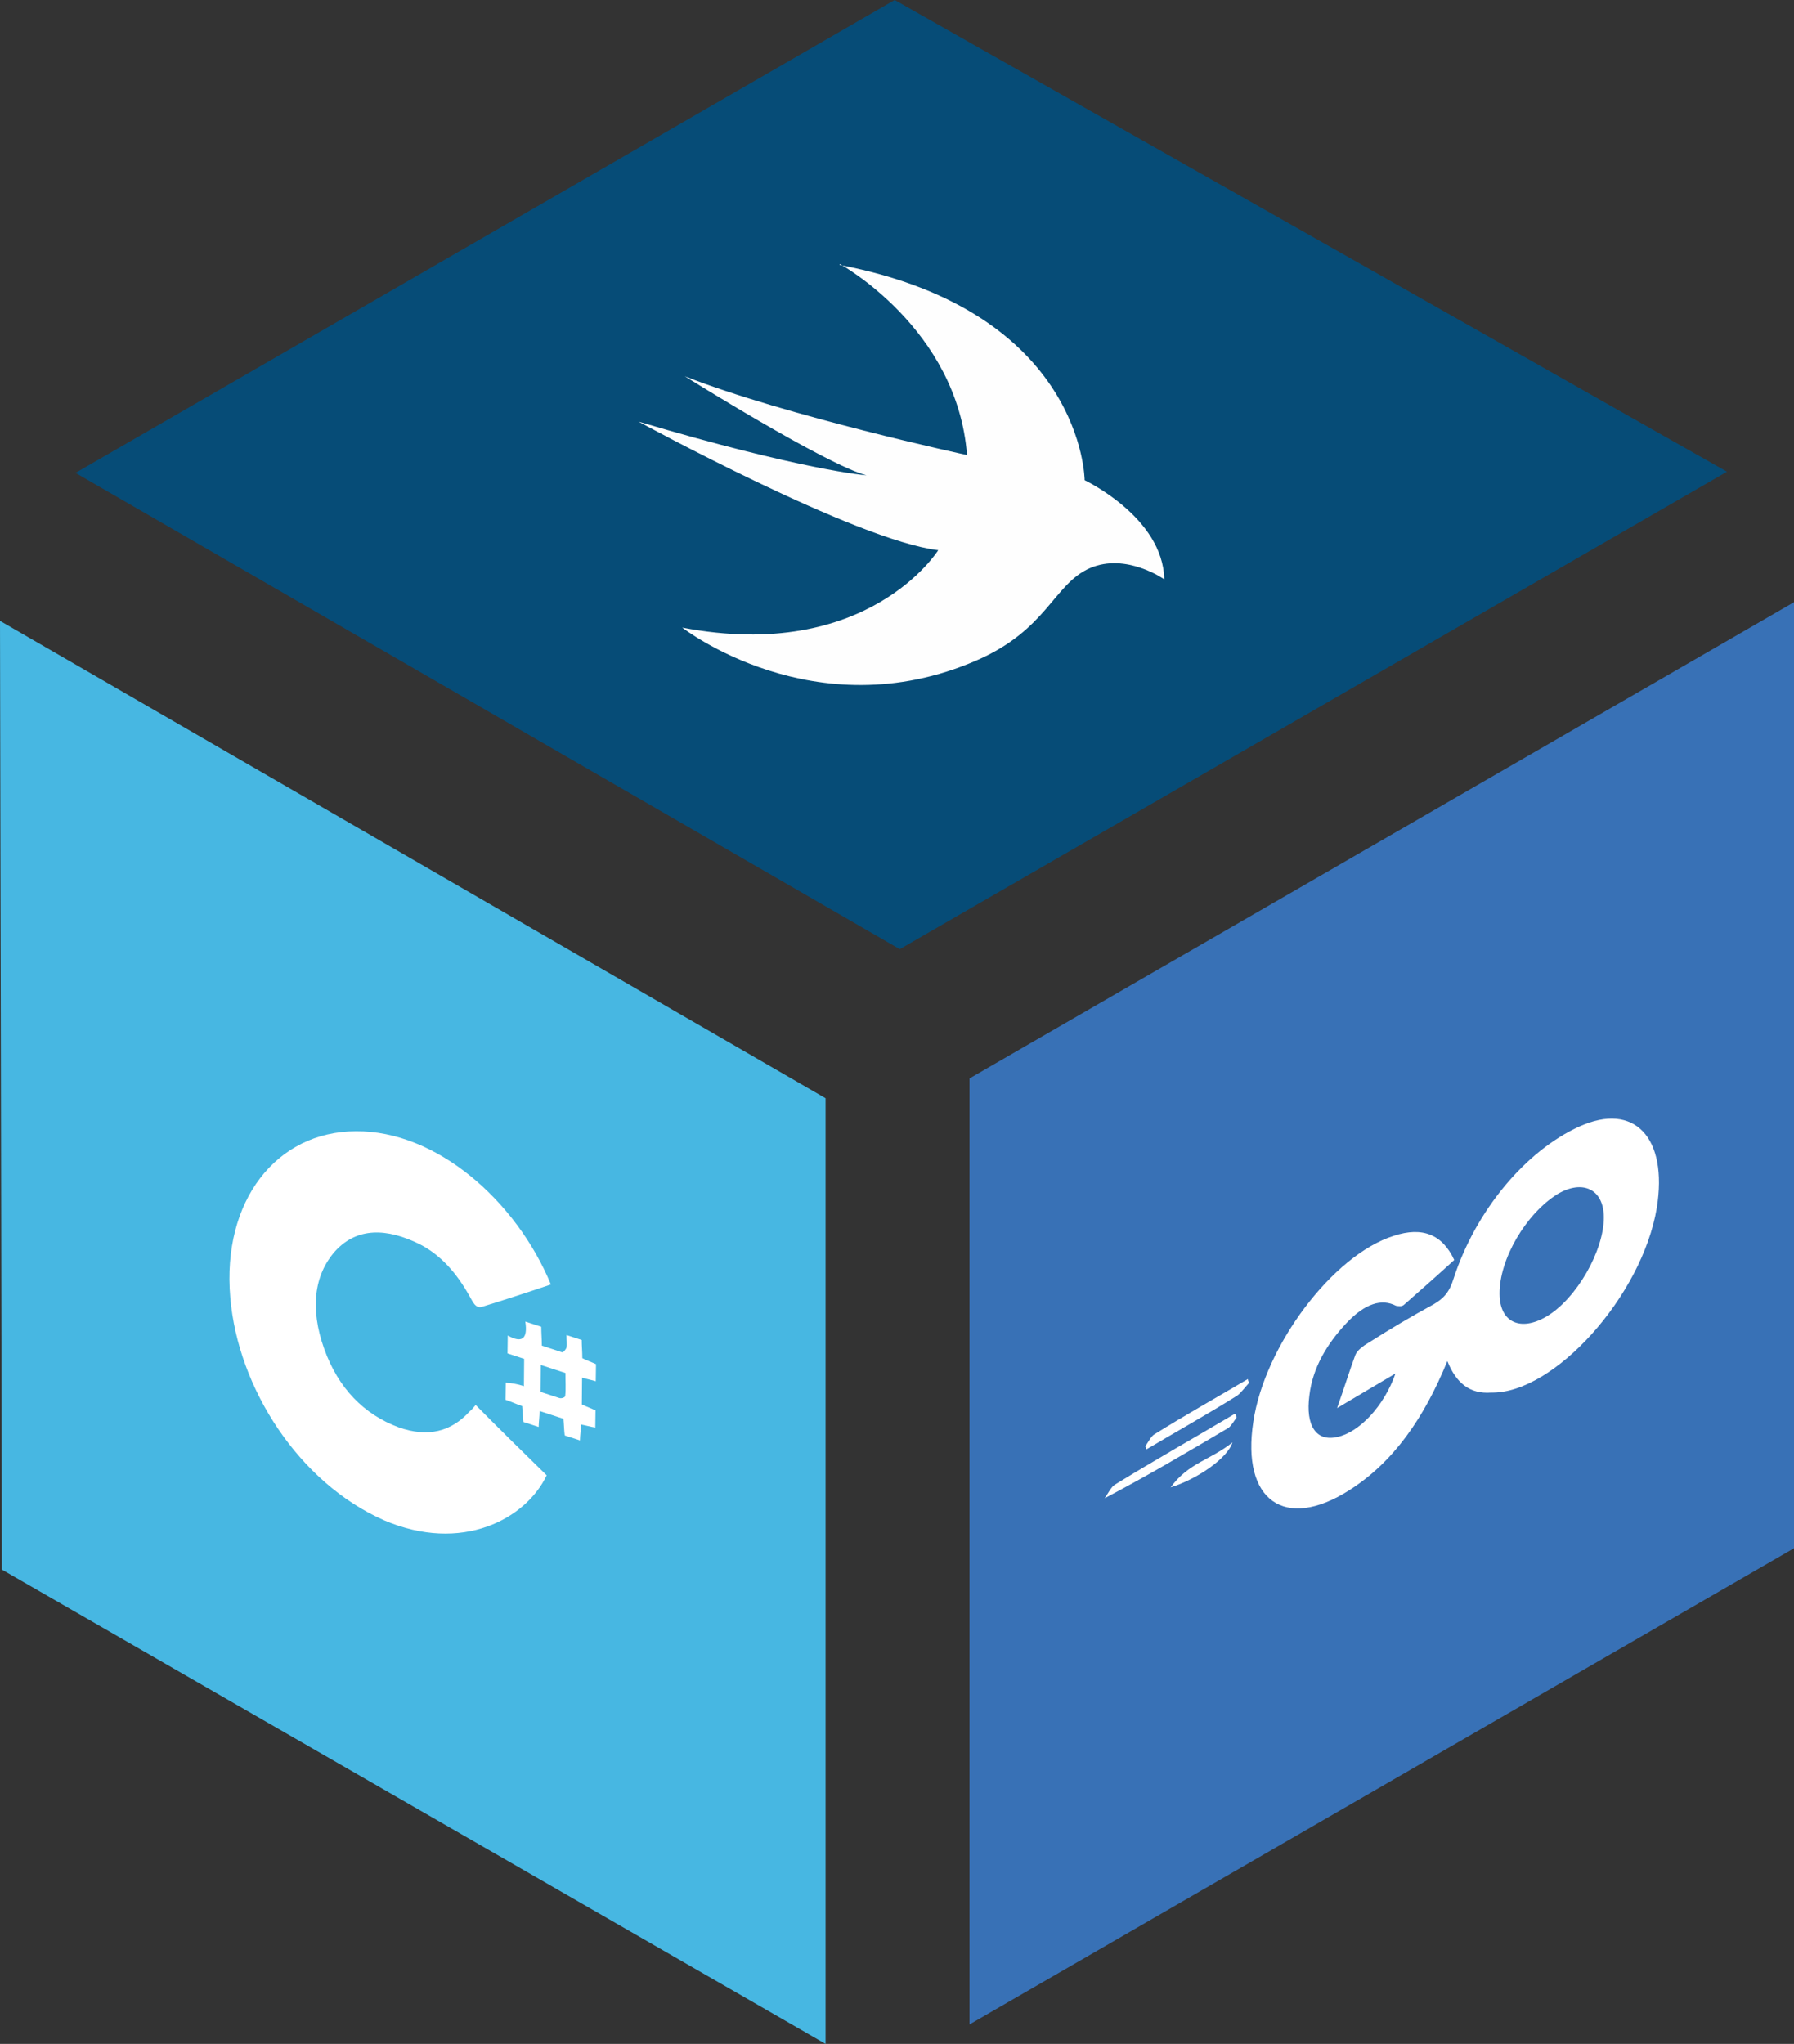 <?xml version="1.0" encoding="UTF-8"?>
<svg id="Layer_2" data-name="Layer 2" xmlns="http://www.w3.org/2000/svg" viewBox="0 0 152.07 173.23">
  <rect x="0" y="0" width="152.07" height="173.23" fill="#333333" stroke="none"/>
  <defs>
    <style>
      .cls-1 {
        fill: #47b7e2;
      }

      .cls-2 {
        fill: #fff;
      }

      .cls-3 {
        fill: #3871b6;
      }

      .cls-4 {
        fill: #fefefe;
      }

      .cls-5 {
        fill: #064c77;
      }
    </style>
  </defs>
  <g id="Layer_1-2" data-name="Layer 1">
    <g>
      <path class="cls-5" d="M76.26,80.44L6.4,40.08,75.84,0l70.55,39.98-70.11,40.46h-.03Z"/>
      <path class="cls-3" d="M152.07,51.04v80.18l-69.89,40.36v-80.18s69.89-40.36,69.89-40.36Z"/>
      <polygon class="cls-1" points="69.98 93.08 69.98 173.23 .16 133.03 0 52.62 69.98 93.08"/>
      <path class="cls-4" d="M71.16,22.45c20.72,3.96,20.78,18.25,20.78,18.25,0,0,6.65,3.14,6.75,8.4,0,0-3.23-2.28-6.3-.95-3.07,1.33-3.61,5.23-9.63,7.83-13.72,5.96-24.93-2.79-24.93-2.79,15.75,3.01,21.7-6.56,21.7-6.56-6.97-.82-25.41-10.9-25.41-10.9,13.97,4.15,19.33,4.56,19.33,4.56-3.45-.92-15.4-8.4-15.4-8.4,8.55,3.36,23.92,6.68,23.92,6.68-.82-10.74-10.77-16.19-10.77-16.19h0l-.03.06Z"/>
      <g>
        <path class="cls-2" d="M122.68,115.37c-1.96,4.8-4.57,8.57-8.32,10.94-5.44,3.46-9.15.89-8.12-5.82.96-6.44,6.74-14.13,11.91-15.75,2.41-.79,4.11-.13,5.12,2.05-1.48,1.35-2.83,2.54-4.23,3.77-.21.21-.5.14-.71.11-1.21-.63-2.62-.2-4.18,1.45-1.7,1.8-2.89,3.85-3.16,6.15-.34,2.58.59,3.93,2.36,3.52,1.84-.38,3.96-2.58,4.94-5.38l-4.95,2.93c.63-1.79,1.05-3.15,1.54-4.48.14-.4.71-.82,1.13-1.06,1.84-1.17,3.68-2.26,5.52-3.26.85-.5,1.34-1.03,1.69-2.19,1.89-5.79,6.12-10.82,10.65-12.87,4.67-2.12,7.53.94,6.57,6.89-1.24,7.47-8.72,15.77-14.04,15.66-1.84.14-2.98-.85-3.7-2.64h0ZM135.95,103.16c-.01-2.37-1.79-3.22-3.92-1.96-2.69,1.67-4.94,5.53-4.92,8.45.01,2.45,1.79,3.22,3.98,1.93,2.55-1.51,4.87-5.58,4.86-8.41Z"/>
        <path class="cls-2" d="M104.82,120.14c-.21.28-.49.76-.71.89-3.47,2.05-6.93,4.1-10.47,5.95.28-.41.57-.97.85-1.14,3.4-2.09,6.79-4.01,10.19-6.02.08.11.14.23.14.31h0Z"/>
        <path class="cls-2" d="M97.09,122.57c.28-.41.49-.85.77-1.01,2.61-1.63,5.31-3.14,7.92-4.68,0,.16.08.2.08.35-.35.37-.71.89-1.06,1.1-2.55,1.59-5.09,3.01-7.64,4.52,0-.08,0-.16-.08-.27h0Z"/>
        <path class="cls-2" d="M104.47,122.25c-.41,1.35-3.04,3.14-5.24,3.81,1.55-2.11,3.32-2.28,5.24-3.81Z"/>
      </g>
      <g>
        <path class="cls-2" d="M46.71,108.86c-1.97.67-3.88,1.29-5.86,1.9-.55.17-.79-.47-1.04-.89-1.08-1.94-2.42-3.48-4.2-4.4-2.81-1.4-5.33-1.46-7.19.56-1.81,2.04-2.14,4.9-.95,8.26,1.19,3.36,3.38,5.59,6.32,6.68,2.51.89,4.48.35,6.03-1.36.19-.15.31-.31.5-.53,2.01,2.03,4.01,4,6.02,5.96-1.76,3.71-7.2,6.64-13.81,3.8-7.15-3.16-12.36-11.13-13.01-18.88-.71-8.17,3.9-14.07,10.65-14.08,6.82-.06,13.58,5.87,16.52,12.97v.02Z"/>
        <path class="cls-2" d="M44.41,117.51l.02-2.34-1.41-.46.02-1.52c1.16.65,1.72.35,1.49-1.18l1.35.44c0,.55.05,1.06.05,1.6l1.71.56c.12.04.31-.25.37-.36.07-.32,0-.69.01-1.1l1.29.42c0,.48.05.98.05,1.54.36.19.73.31,1.16.51l-.02,1.45c-.36-.12-.74-.17-1.16-.31l-.02,2.27c.43.21.79.33,1.16.51l-.02,1.45c-.43-.07-.79-.18-1.22-.26,0,.48-.07.87-.08,1.35l-1.29-.42c-.06-.43-.06-.91-.11-1.41l-2.02-.66c0,.48-.07.87-.08,1.35l-1.29-.42c-.06-.43-.06-.85-.11-1.35-.49-.16-.92-.37-1.41-.53l.02-1.45c.55.04.98.11,1.53.29v.02ZM45.82,117.97l1.59.52c.19.06.5-.05.5-.19.07-.6.01-1.31.02-1.93l-2.09-.68-.02,2.27Z"/>
      </g>
    </g>
  </g>
</svg>